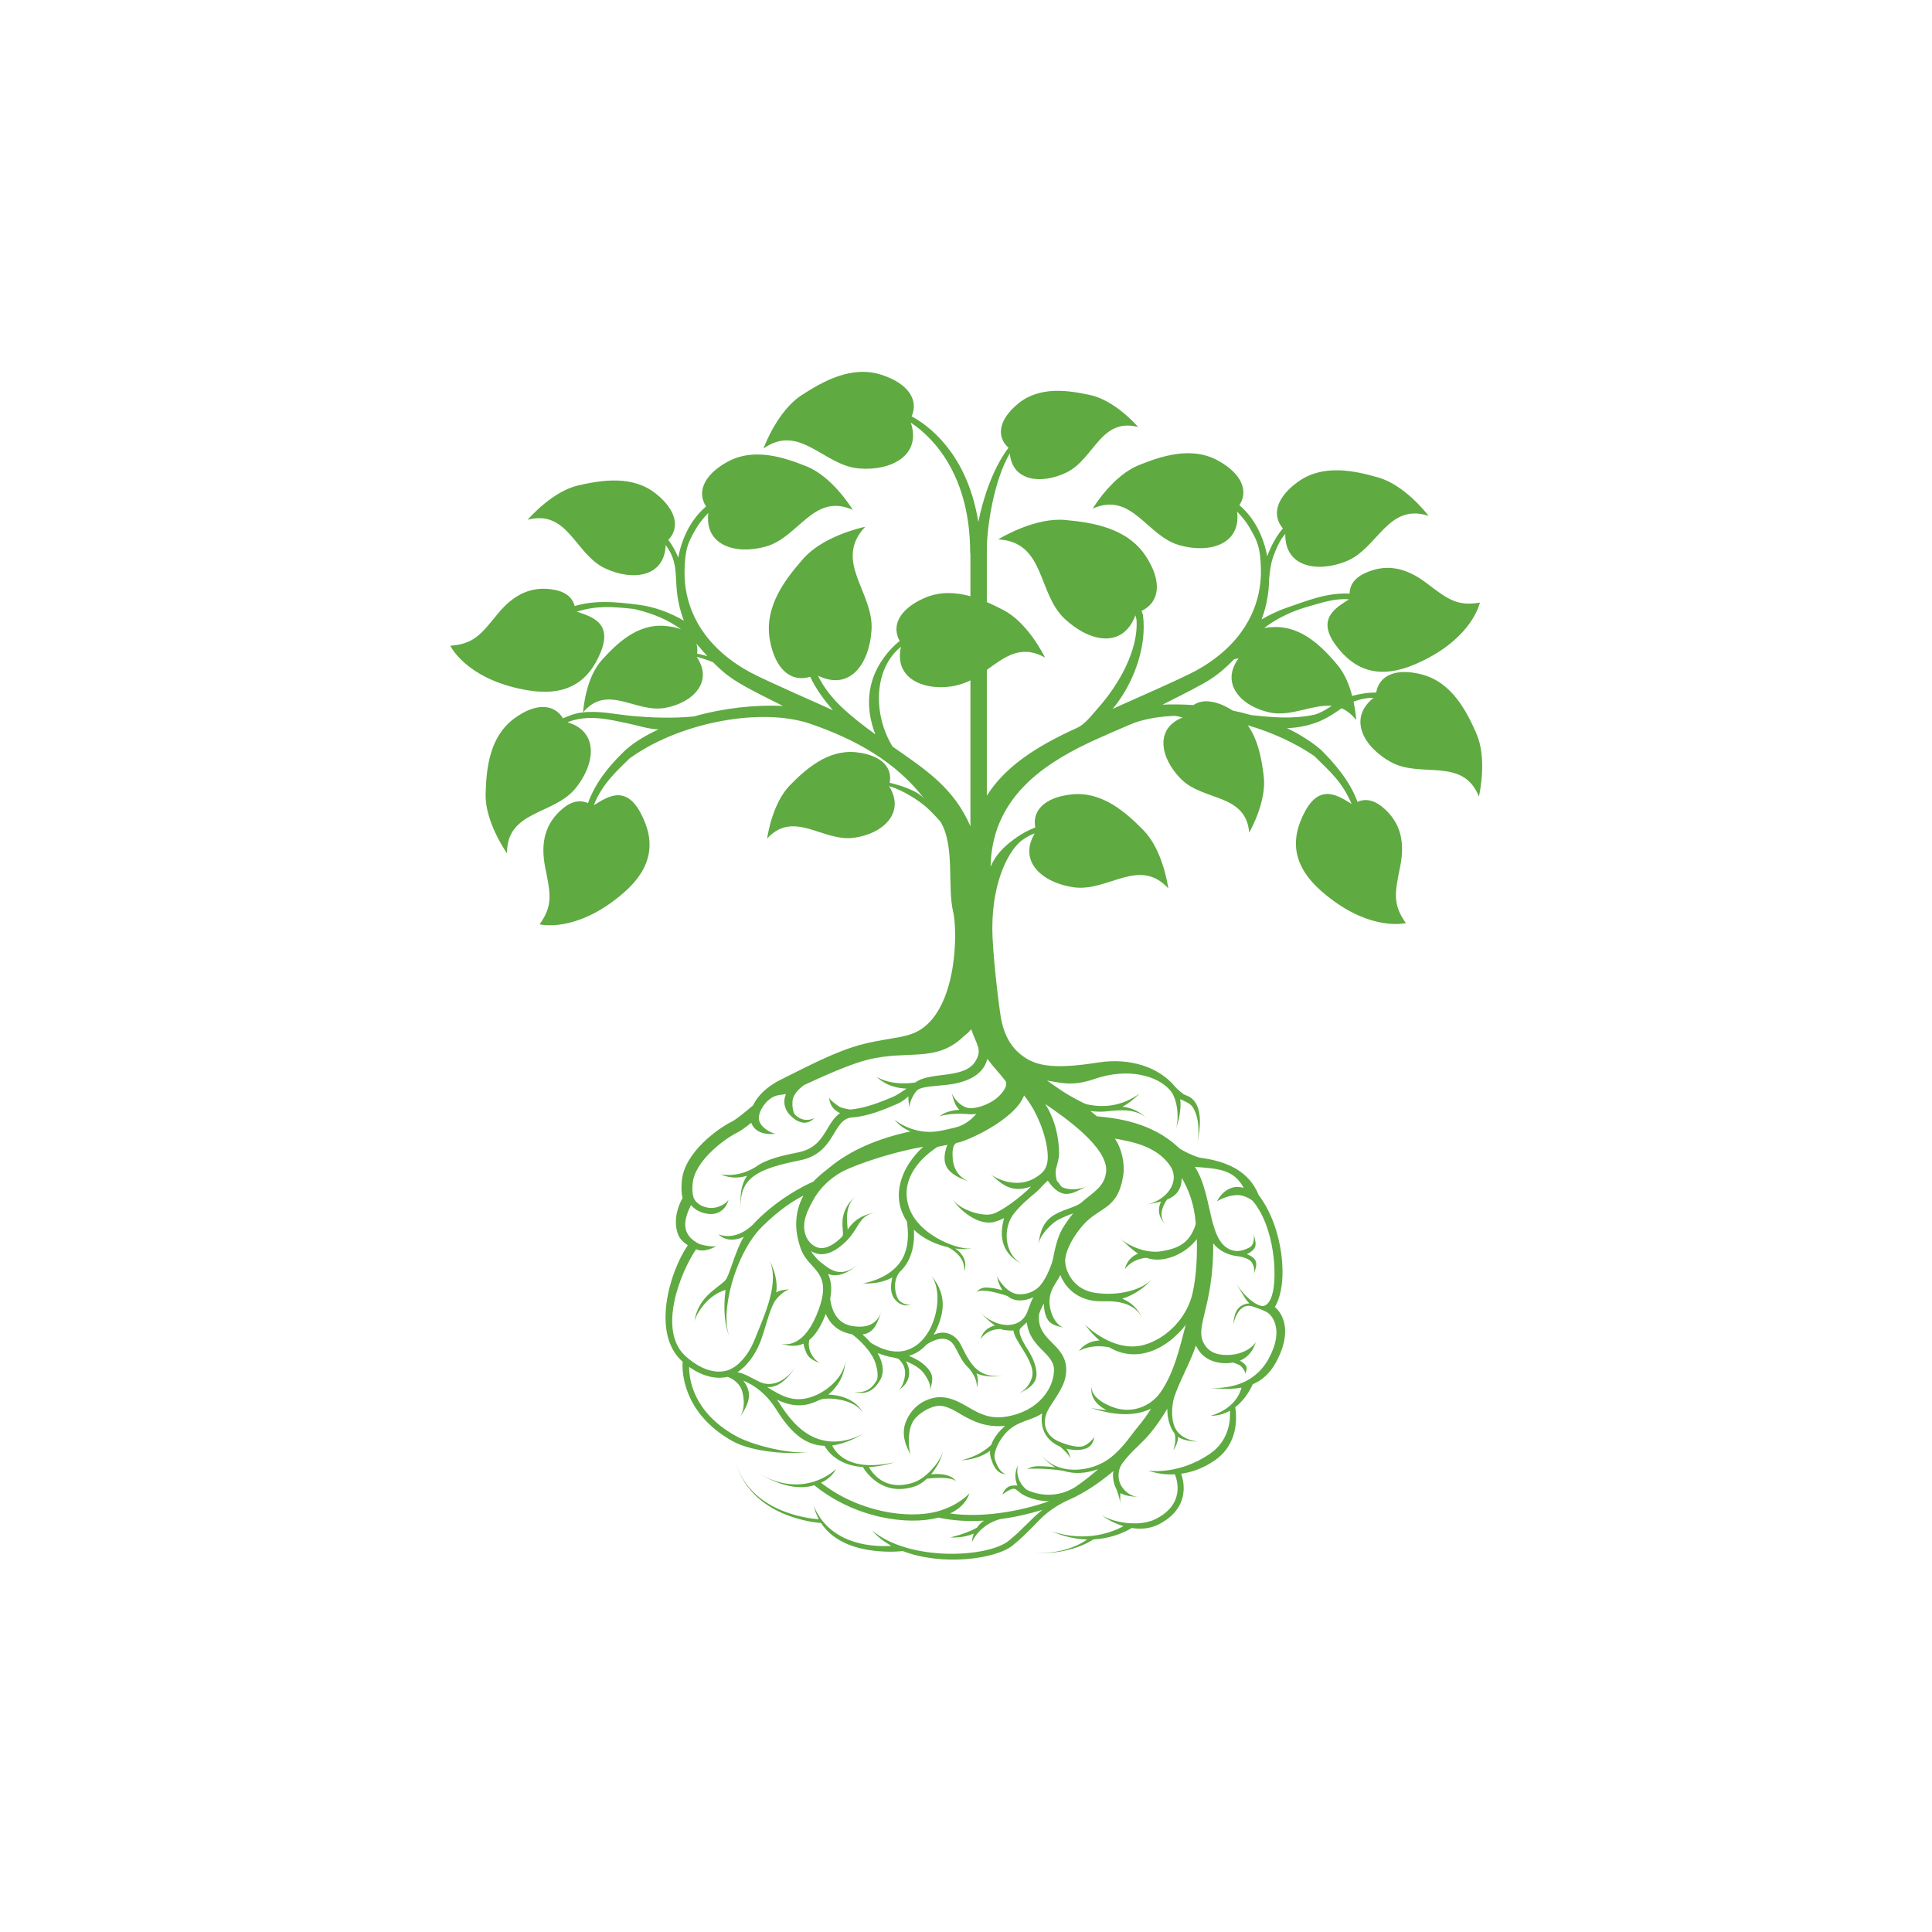 <svg xmlns="http://www.w3.org/2000/svg" xmlns:xlink="http://www.w3.org/1999/xlink" width="1024" zoomAndPan="magnify" viewBox="0 0 768 768" height="1024" preserveAspectRatio="xMidYMid meet" version="1.0"><defs><clipPath id="396f2c8218"><path d="M 178.973 147.824 L 589.191 147.824 L 589.191 619.969 L 178.973 619.969 Z M 178.973 147.824 " clip-rule="nonzero"/></clipPath></defs><g clip-path="url(#396f2c8218)"><path fill="#5faa41" d="M 523.922 283.621 C 523.527 283.781 523.129 283.926 522.715 284.055 C 513.648 286.016 505.32 285.09 497.457 284.281 C 494.988 283.582 492.492 282.973 489.984 282.449 C 489.855 282.363 489.73 282.277 489.598 282.195 C 483.223 278.254 477.855 277.863 474.383 280.281 C 470.195 279.988 466.082 279.93 462.137 280.109 C 467.738 277.312 473.102 274.598 478.203 271.793 C 483.383 268.949 487.254 265.527 490.531 262.098 C 490.938 261.996 491.344 261.895 491.75 261.805 C 491.902 261.77 492.117 261.73 492.367 261.695 C 484.941 271.742 493.363 280.809 504.773 283.227 C 513.25 285.023 521.754 279.879 529.41 280.598 C 527.582 281.742 525.855 282.855 523.922 283.621 Z M 492.238 260.25 C 492.242 260.273 492.242 260.293 492.246 260.312 C 492.223 260.32 492.195 260.32 492.168 260.328 C 492.191 260.301 492.215 260.277 492.238 260.25 Z M 385.758 328.461 C 379.18 313.207 367.926 305.898 354.805 296.777 C 346.891 283.82 347.34 265.742 358.156 257.09 C 354.512 273.168 374.559 276.254 385.758 270.457 Z M 277.102 259.816 C 277.32 258.402 277.219 257.07 276.812 255.848 C 278.211 257.441 279.648 259.137 281.195 260.844 C 279.824 260.43 278.457 260.09 277.102 259.816 Z M 565.344 268.145 C 554.848 265.336 548.188 268.547 547.055 275.289 C 544.461 275.266 541.371 275.594 537.762 276.59 C 537.676 276.613 537.602 276.641 537.516 276.664 C 536.434 272.523 534.625 267.828 531.633 264.281 C 525.805 257.387 517.719 248.957 506.516 249.258 C 505.09 249.297 503.77 249.422 502.547 249.629 C 507.566 245.77 513.777 242.816 520.457 240.984 C 525.25 239.672 530.434 237.789 536.008 238.246 C 536.082 238.246 536.16 238.258 536.234 238.258 C 531.5 241.355 523.191 245.641 530.758 256.148 C 538.57 267 548.77 269.98 562.57 264.039 C 583.188 255.164 587.578 242.309 588.297 239.539 C 579.098 241.105 575.375 238.086 566.977 231.723 C 558.586 225.355 550.676 224.043 542.449 227.906 C 537.402 230.281 536.508 233.754 536.484 235.973 C 527.293 235.445 518.52 239.23 512.059 241.383 C 508.406 242.602 504.816 244.309 501.5 246.223 C 503.055 242.117 503.867 238.16 504.242 234.641 C 504.402 233.141 504.488 231.625 504.504 230.098 C 505.133 223.922 505.57 222.137 507.871 217.059 C 508.961 214.66 509.867 213.461 510.926 212.199 C 510.625 225.332 523.492 227.785 535.117 223.137 C 547.77 218.074 551.629 199.789 567.887 205.059 C 566.84 203.691 558.172 192.754 547.902 189.809 C 538.469 187.105 526.062 184.379 516.133 191.41 C 507.27 197.691 505.484 204.863 509.961 210.035 C 508.277 212.016 506.562 214.598 505.023 218.012 C 504.531 219.098 504.105 220.125 503.727 221.109 C 502.262 213.262 498.68 205.914 492.672 200.82 C 496.324 195.254 493.734 188.441 484.402 183.203 C 473.793 177.242 461.742 181.25 452.637 184.926 C 442.738 188.926 435.266 200.707 434.359 202.18 C 449.98 195.238 455.734 213.023 468.844 216.734 C 480.871 220.145 493.395 216.371 491.766 203.383 C 493.332 204.992 495.141 207.043 496.527 209.402 C 499.867 215.09 501.062 217.559 501.234 226.559 C 501.27 228.086 501.207 229.699 501.039 231.375 C 499.922 242.496 493.871 256.457 475.359 266.629 C 469.098 270.07 444.527 280.668 442.273 281.828 C 443.004 280.957 443.723 280.031 444.434 279.055 C 450.988 269.988 455.91 256.73 454.352 244.496 C 454.199 243.922 454.012 243.371 453.793 242.844 C 460.93 239.457 462.188 231.223 455.406 220.98 C 448.004 209.805 434.176 207.672 423.406 206.699 C 411.684 205.637 398.418 213.43 396.793 214.414 C 415.602 215.465 412.281 235.789 423.262 246.027 C 433.277 255.355 446.367 257.875 451.348 244.594 C 451.508 245.16 451.648 245.723 451.777 246.281 C 452.637 258.188 444.953 271.945 436.414 281.555 C 433.707 284.609 431.281 287.918 428.188 289.324 C 412.094 296.633 399.703 304.559 392.281 316.305 L 392.281 266.285 C 399.301 261.25 405.789 255.98 415.406 261.402 C 414.648 259.855 408.328 247.414 398.852 242.488 C 396.809 241.43 394.602 240.336 392.281 239.344 L 392.281 218.363 C 392.281 209.484 395.094 190.945 401.414 180.219 C 402.402 191.324 413.844 192.625 423.828 187.879 C 434.957 182.59 437.434 165.902 452.414 169.73 C 452.414 169.73 452.375 169.688 452.305 169.609 C 451.277 168.438 442.898 159.137 433.469 157.066 C 424.793 155.164 413.441 153.406 404.875 160.324 C 396.941 166.734 395.949 173.574 400.887 177.984 C 394.203 186.949 390.613 199.02 388.898 207.496 C 385.023 183.551 372.477 171.043 362.414 165.492 C 365.172 159.047 361.207 152.543 350.578 149.039 C 338.609 145.09 327.152 151.562 318.633 157.105 C 309.359 163.141 304.102 176.617 303.477 178.293 C 317.977 168.133 327.371 185.055 341.441 186.223 C 354.367 187.297 366.367 180.949 362.062 168.027 C 367.594 171.668 385.664 185.488 385.664 219.848 L 385.758 219.965 L 385.758 237.02 C 379.871 235.391 373.559 235.031 367.395 237.754 C 357.457 242.152 354.285 248.824 357.641 254.785 C 355.598 256.391 353.402 258.578 351.215 261.621 C 344.547 270.883 343.926 281.484 347.957 291.914 C 337.598 284.316 329.742 277.949 325.152 268.594 C 337.852 274.777 345.594 263.996 346.449 250.395 C 347.383 235.473 331.047 223.031 343.938 209.402 C 342.09 209.797 327.148 213.23 319.383 222.023 C 312.254 230.102 303.703 241.109 306.012 254.266 C 308.113 266.266 314.621 271.379 322.07 269.02 C 324.328 273.91 327.605 278.211 331.078 282.332 C 328.824 281.176 304.254 270.574 297.992 267.129 C 279.484 256.961 273.43 243 272.312 231.879 C 272.145 230.203 272.082 228.59 272.117 227.062 C 272.293 218.062 273.488 215.594 276.824 209.906 C 278.211 207.547 280.02 205.496 281.586 203.887 C 279.957 216.875 292.48 220.648 304.508 217.238 C 317.621 213.527 323.375 195.742 338.992 202.68 C 338.09 201.211 330.617 189.43 320.715 185.43 C 311.609 181.754 299.559 177.75 288.949 183.707 C 279.617 188.945 277.027 195.758 280.68 201.324 C 274.664 206.426 271.082 213.789 269.617 221.648 C 268.406 218.73 267.039 216.43 265.668 214.617 C 270.293 209.848 268.957 202.793 260.707 196.219 C 251.461 188.852 239.285 190.82 229.984 192.922 C 219.871 195.215 210.867 205.344 209.77 206.613 C 225.824 202.395 228.566 220.336 240.559 225.941 C 251.57 231.09 264.18 229.41 264.613 216.66 C 271.484 225.887 266.242 231.875 271.852 246.727 C 266.297 243.52 260.242 241.207 253.668 240.379 C 244.883 239.242 236.199 238.5 228.457 240.93 C 227.902 238.777 226.199 235.633 220.754 234.531 C 211.848 232.723 204.477 235.871 197.832 244.043 C 191.184 252.215 188.281 256.031 178.973 256.691 C 180.332 259.207 187.645 270.66 209.777 274.398 C 224.594 276.898 233.797 271.59 238.812 259.199 C 243.672 247.195 234.582 245 229.246 243.113 C 237.613 240.715 242.719 241.102 251.891 242.059 C 252.273 242.145 252.648 242.234 253.031 242.328 C 259.73 243.926 265.812 246.52 270.766 250.176 C 268.844 249.426 266.504 248.938 263.762 248.773 C 253.035 248.141 245.023 255.977 239.219 262.406 C 232.906 269.406 231.918 281.676 231.77 283.18 C 241.48 271.645 252.539 283.508 264.387 281.395 C 275.395 279.426 283.75 270.996 276.941 261.137 C 277.938 261.316 280.891 262.148 283.473 263.27 C 290.086 270.016 294.418 272.23 311.215 280.613 C 300.105 280.105 287.664 281.449 275.895 284.785 C 268.031 285.594 258.688 285.387 249.465 284.418 C 244.699 283.922 237.934 282.461 231.77 283.18 C 228.043 283.617 226.207 284.547 223.812 285.547 C 220.23 279.723 212.848 279.25 204.176 285.793 C 194.465 293.121 193.312 305.762 193.039 315.562 C 192.738 326.23 200.555 337.797 201.539 339.211 C 201.43 322.129 220.043 323.984 228.699 313.469 C 236.648 303.809 238.199 290.809 225.582 287.121 C 233.766 283.77 242.52 286.117 248.953 287.418 C 253.434 288.324 257.578 289.812 261.766 289.957 C 257.312 292.012 252.758 294.605 249.223 297.66 C 248.605 298.195 248.012 298.734 247.465 299.297 C 242.629 304.078 236.801 310.656 233.738 319.254 C 231.707 318.34 228.25 317.738 224.008 321.164 C 216.941 326.875 214.672 334.559 216.742 344.879 C 218.816 355.203 219.91 359.871 214.488 367.461 C 217.297 368.02 230.789 369.68 247.773 355.016 C 259.145 345.195 260.91 334.727 254.547 322.969 C 248.379 311.586 240.895 317.18 236.039 320.09 C 236.07 320.02 236.102 319.949 236.129 319.883 C 239.316 311.652 245.543 306.148 250.23 301.512 C 250.66 301.203 251.094 300.902 251.527 300.602 C 271.371 286.902 303.004 281.145 322.23 287.758 C 339.875 293.824 356.207 302.762 367.688 317.852 C 364.93 314.223 357.781 312.188 353.652 311.152 C 354.883 304.996 350.207 300.066 340.277 299.031 C 329.137 297.871 320.418 305.656 314.078 312.082 C 307.176 319.078 305.172 331.758 304.945 333.332 C 315.602 321.766 326.965 334.688 339.402 333.035 C 350.961 331.5 360.055 323.109 353.422 312.52 C 356.266 313.164 362.621 316.215 367.801 320.461 C 369.82 322.27 371.824 324.328 373.801 326.551 C 379.723 336.258 376.488 352.363 378.883 362.398 C 380.652 369.828 380.57 398.145 367.195 408.391 C 361.324 412.887 354.977 412.113 343.25 415.004 C 331.855 417.816 318.191 425.414 310.832 428.945 C 304.844 431.816 301.07 435.707 299.344 439.414 C 295.93 442.316 292.648 445.004 290.676 445.988 C 285.953 448.348 272.207 457.695 271.043 469.301 C 270.766 472.09 270.863 474.375 271.332 476.27 C 270.148 478.273 267.645 483.715 269.125 489.371 C 269.844 492.129 270.898 493.219 273.41 495.02 C 266.188 505.496 258.766 530.266 271.363 541.32 C 271.148 543.672 270.566 561.336 291.172 572.863 C 299.133 577.32 314.859 578.402 321.852 577.07 C 315.305 578.32 299.711 574.855 292.363 570.742 C 275.438 561.273 273.91 548.09 273.949 543.363 C 280.332 547.91 285.785 548.109 289.258 547.316 C 290.812 547.906 294.191 549.582 295.145 553.48 C 295.844 556.324 296.184 560.195 293.934 563.746 C 297.312 558.41 299.73 554.25 295.445 548.828 C 299.977 550.648 304.699 554.152 308.414 560.055 C 313.445 568.055 319.094 574.512 327.797 574.746 C 328.324 575.84 332.398 582.586 342.992 583.145 C 344.305 585.355 350.941 595.094 363.668 590.855 C 365.379 590.285 367.008 589.18 368.477 587.793 C 372.211 587.344 379.211 587.074 380.16 589.156 C 379.074 586.777 375.645 585.945 372.375 585.945 C 371.551 585.945 370.789 585.98 370.145 586.02 C 372.559 583.141 374.293 579.637 374.824 576.949 C 374.188 579.562 371.539 583.395 368.277 586.211 C 366.652 587.609 364.887 588.742 363.156 589.316 C 351.609 593.16 346.523 585.223 345.41 583.168 C 348.258 583.066 351.5 582.543 355.211 581.41 L 354.863 581.41 C 337.02 585.285 331.879 576.953 330.809 574.586 C 334.418 574.125 338.52 572.668 343.25 569.945 C 322.145 580.551 312.137 560.953 308.887 556.414 C 318.719 561.23 324.562 556.773 326.367 556.289 C 330.023 555.309 340.137 556.367 343.254 561.902 C 340.254 556.027 333.648 554.512 329.25 554.367 C 333.887 550.621 336.133 545.152 335.902 540.793 C 336.172 545.945 329.727 553.117 322.113 555.457 C 315.281 557.559 310.652 554.906 304.98 551.387 C 308.023 551.555 311.688 550.242 316.355 543.219 C 311.434 550.395 305.758 551.012 302.246 549.434 C 298.816 547.895 296.176 545.977 293.145 545.492 C 296.914 543.016 300.184 538.559 302.133 533.68 C 302.055 533.879 302.008 533.992 302.18 533.57 C 304.121 528.734 305.461 521.863 307.848 517.48 C 307.871 517.438 310.406 513.582 313.793 512.523 C 311.734 512.664 309.68 513.004 308.559 513.766 C 309.223 509.059 307.805 504.957 305.723 500.531 C 310.039 509.695 304.246 521.895 299.918 532.676 C 299.75 533.09 299.793 532.98 299.867 532.793 C 297.559 538.551 293.199 543.793 288.637 544.898 C 283.754 546.078 278.25 544.133 272.719 539.285 C 261.027 529.023 270.668 505.391 276.727 496.578 C 279.922 498.176 284.184 495.648 285.109 495.215 C 283.523 495.949 278.824 494.898 277.785 494.383 C 274.934 492.957 273.238 491.09 272.609 488.68 C 271.723 485.297 273.621 481.133 274.664 479.043 C 276.465 481.094 278.711 482.148 281.359 482.523 C 286.445 483.246 289.203 479.414 289.598 476.672 C 289.398 478.039 285.469 480.652 281.699 480.113 C 279.508 479.801 277.766 478.91 276.492 477.434 C 275.43 476.199 275.004 473.863 275.363 470.285 C 276.234 461.555 287.695 452.914 292.855 450.336 C 294.434 449.547 296.426 448.102 298.641 446.32 C 299.73 449.426 303.07 451.367 308.516 450.641 C 307.137 450.824 301.309 447.957 301.641 444.117 C 301.883 441.352 304.059 438.535 305.43 437.363 C 308.18 435.008 309.867 435.422 312.426 434.887 C 312.113 435.648 311.906 436.41 311.828 437.172 C 311.57 439.59 312.512 441.875 314.543 443.77 C 320.109 448.961 323.527 444.578 323.711 444.441 C 323.488 444.594 319.727 446.555 316.246 443.309 C 314.949 442.098 314.906 438.922 315.051 437.512 C 315.266 435.504 316.949 433.262 319.645 431.32 C 327.461 427.691 337.957 422.969 345.109 421.203 C 360.926 417.305 371.785 422.445 382.641 412.387 C 384.641 410.535 384.527 411.031 386.055 409.117 C 388.234 415.488 390.578 417.145 387.77 421.832 C 383.398 429.129 369.797 425.793 363.875 430.301 C 353.801 431.781 348.539 428.074 348.48 428.023 C 348.719 428.234 352.363 432.434 360.375 432.742 C 358.801 433.734 356.875 435.199 355.082 435.969 C 350.281 438.02 343.684 440.664 337.859 441.051 C 337.676 441.062 337.719 441.051 337.797 441.039 C 336.383 440.801 334.422 440.453 333.426 439.766 C 332.332 439.023 329.645 437.195 329.52 436.02 C 329.902 439.621 331.445 441.262 333.949 442.48 C 331.75 443.961 330.332 446.316 328.949 448.625 C 326.574 452.59 324.117 456.684 317.496 458.039 C 311.121 459.344 304.723 460.668 300.285 463.953 C 292.824 468.469 286.566 466.777 286.492 466.754 C 286.785 466.852 290.824 469.27 296.965 467.375 C 294.707 470.68 293.758 475.289 294.867 481.941 C 292.457 467.484 303.047 464.301 318.145 461.215 C 332.34 458.316 330.828 444.727 338.707 444.199 C 345.078 443.777 351.602 440.984 356.359 438.945 C 358.102 438.203 359.781 437.078 361.07 435.832 C 361.031 437.543 361.383 439.285 361.547 440.727 C 361.258 438.246 363.176 435.098 364.191 433.828 C 365.719 431.918 369.789 431.938 376.031 431.273 C 383.258 430.508 390.723 427.969 392.488 420.91 C 394.773 424.031 397.398 426.656 399.625 429.613 C 401.082 431.555 397.957 435.566 394.797 437.562 C 390.754 440.113 386.684 440.734 385.012 440.457 C 381.66 439.898 378.742 436.223 378.297 434.219 C 378.727 436.145 379.391 439.238 381.344 441.18 C 375.758 441.484 373.641 443.668 373.512 443.762 C 373.547 443.738 377.301 442.293 384.719 442.863 C 385.637 443.008 386.797 442.984 388.094 442.785 C 386.09 445.16 383.121 447.461 379.465 448.273 C 375.715 449.105 371.871 450.316 367.379 449.836 C 360.148 449.059 355.699 445.164 355.652 445.109 C 355.824 445.309 357.703 448.078 361.941 449.754 C 349.062 452.543 338.281 457.082 329.793 464.047 C 327.617 465.832 325.273 467.551 323.336 469.695 C 319.391 471.426 309.703 476.297 300.543 485.441 C 300.062 485.922 299.652 486.477 299.148 486.945 C 291.922 493.664 285.773 490.738 285.555 490.609 C 285.801 490.762 289.008 494.68 295.691 491.621 C 292.207 497.195 289.992 507.281 288.227 509.047 C 284.719 512.551 277.508 515.473 275.949 525.633 C 276.293 523.383 280.414 515.16 288.422 512.746 C 287.434 520.273 288.035 527.328 290.215 531.832 C 285.816 522.742 292.078 498.48 302.836 487.73 C 309.875 480.707 315.883 477.027 319.363 475.266 C 315.871 481.801 315.57 489.031 318.473 496.762 C 319.438 499.34 321.109 501.191 322.723 502.984 C 326.168 506.805 329.137 510.098 325.594 520.133 C 320.117 535.641 312.422 534.785 310.062 534 C 312.918 534.949 316.191 535.586 319.43 534.098 C 319.52 535.277 319.969 536.406 320.508 537.707 C 321.473 540.027 323.727 541.035 326.504 542.055 C 323.625 540.996 320.77 536.82 321.691 532.68 C 324.008 530.801 326.258 527.574 328.25 522.301 C 330.586 527.84 335.137 529.816 338.672 530.375 C 341.211 532.195 346.586 537.172 348.074 542.043 C 348.703 544.098 349.293 547.316 348.469 548.777 C 345.34 554.309 340.672 553.48 339.16 553.242 C 340.824 553.508 345.934 555.539 349.895 548.543 C 351.812 545.148 350.797 541.242 348.852 537.82 C 350.25 538.426 351.641 538.875 353.004 539.172 L 352.996 539.23 C 354.277 539.422 355.676 539.715 357.09 540.109 C 358.969 541.816 359.879 543.789 359.793 545.992 C 359.68 548.809 358.359 551.871 357.207 552.59 C 361.738 549.762 362.512 544.965 360.043 541.094 C 363.211 542.328 366.125 544.098 367.645 546.449 C 368.828 548.277 370.258 550.609 369.613 552.898 C 370.449 549.938 371.25 547.543 369.691 545.129 C 367.793 542.195 364.469 540.246 361.285 538.973 C 364.164 538.125 366.289 536.68 368.262 534.512 C 370.586 532.969 373.367 531.816 375.715 532.27 C 380.457 533.18 380.094 539.207 385.109 543.875 C 388.383 547.605 388.461 550.773 388.223 551.973 C 388.414 551.016 389.25 548.789 388.188 545.938 C 390.832 547.145 394.293 547.504 399.141 546.863 C 389.281 548.027 386.09 543.113 382.188 535.02 C 379.637 529.73 374.914 528.723 371.109 530.625 C 372.723 527.895 373.938 524.73 374.496 521.531 C 375.543 515.527 373.32 510.773 369.926 506.727 C 377.793 516.102 368.312 547.836 346.027 533.668 C 345 532.434 343.871 531.395 342.855 530.457 C 347.23 529.898 348.625 526.57 350.383 521.293 C 348.578 526.711 344.234 527.98 338.852 527.129 C 333.867 526.344 330.895 522.711 330.004 516.344 C 330.844 512.008 330.316 508.906 329.191 506.445 C 332.148 507.527 335.895 507.102 341.387 502.391 C 334.273 508.488 329.953 504.723 326.219 501.715 C 325.98 501.523 325.324 501.02 325.137 500.816 C 324.098 499.664 323.105 498.555 322.348 497.309 C 325.98 499.617 329.969 498.496 333.43 495.93 C 342.375 489.312 339.977 483.344 348.453 481.852 C 341.637 483.051 338.914 485.902 336.965 488.789 C 336.695 485.434 335.719 479.348 340.191 475.438 C 331.973 482.621 336.098 489.754 334.832 491.438 L 334.871 491.465 C 332.254 494.168 328.277 497.129 324.734 495.809 C 322.59 495.008 320.812 492.977 320.137 490.715 C 318.68 485.848 320.793 481.613 323.125 477.297 C 326.422 471.188 331.836 466.84 337.547 464.441 C 345.781 460.98 357.344 457.527 366.984 455.871 C 358.223 463.887 353.906 475.586 360.484 485.477 C 361.625 492.871 360.492 498.668 357.094 502.711 C 351.93 508.852 343.305 510.137 342.941 510.137 C 343.262 510.137 349.289 510.832 354.719 507.777 C 353.402 513.523 354.859 515.773 356.41 517.238 C 358.055 518.797 360.164 519.395 362.48 518.504 C 361.121 519.027 358.879 518.348 357.457 517.004 C 356.277 515.891 354.297 509.781 357.629 505.656 C 362.25 501.398 363.66 495.141 363.297 488.848 C 367.113 492.539 372.152 494.715 376.746 495.766 C 380.867 497.766 383.793 501.352 383.262 505.492 C 384.629 501.879 382.941 498.387 379.672 496.301 C 382.512 496.68 385.008 496.609 386.672 496.191 C 382.109 497.336 365.762 491.746 361.516 480.441 C 357.66 470.16 364.215 461.414 372.691 455.879 C 373.996 455.625 375.297 455.363 376.594 455.098 C 375.777 457.074 375.34 459.203 375.523 461.258 C 375.82 464.562 378.238 467.461 385.742 469.852 C 381.082 468.367 379.059 464.355 378.754 460.969 C 378.547 458.629 378.379 454.547 380.695 454.219 C 384.145 453.73 403.441 445.16 407.086 435.449 C 412.691 442.285 416.504 453.051 416.504 459.898 C 416.504 462.805 415.656 464.957 413.918 466.469 C 406.945 472.543 398.754 470.137 393.664 466.828 C 396.98 468.984 400.715 474.961 409.875 471.648 C 406.148 475.578 398.305 481.461 394.586 482.555 C 390.227 483.836 381.168 480.645 378.609 476.672 C 381.547 481.238 389.141 487.531 395.504 485.664 C 396.648 485.328 397.883 484.844 399.152 484.23 C 397.672 489.438 396.695 497.918 406.832 502.703 C 398.762 498.895 398.766 487.941 402.883 482.629 C 405.457 479.305 408.684 476.559 412.02 473.789 C 413.34 472.695 414.855 470.727 416.504 469.312 C 422.051 477.246 425.863 474.789 432.266 471.402 C 428.848 473.211 424.707 473.023 422.363 471.98 C 421.57 471.629 421.125 470.316 420.414 469.75 C 419.715 469.188 419.488 465.73 419.781 464.629 C 420.297 462.68 420.984 460.551 420.988 458.598 C 420.988 452.188 419.414 445.035 415.516 438.867 C 423.23 444.148 440.668 456.246 439.707 465.824 C 439.109 471.785 434.402 474.031 429.922 477.977 C 427.438 480.16 421.715 480.816 417.875 483.766 C 413.574 487.07 413.387 491.672 412.727 494.645 C 413.352 491.82 415.73 488.484 419.359 485.691 C 420.879 484.523 424.496 483.113 426.609 482.297 C 421.996 488.324 420.453 490.531 418.621 500.223 C 418.215 502.355 416.156 507.777 413.688 510.789 C 411.609 513.324 408.191 514.656 405.031 514.5 C 399.766 514.238 396.312 507.418 396.289 507.348 C 396.348 507.551 396.848 510.352 398.461 512.875 C 395.898 512.172 393.727 511.82 391.953 511.82 C 389.855 511.82 388.891 512.879 387.91 513.855 C 389.438 512.332 394.344 513.156 400.43 515.164 C 403.383 517.648 407.379 517.27 410.777 515.672 C 409.531 517.902 408.98 520.109 408.238 521.82 C 405.309 528.539 396.258 528.215 389.465 521.602 C 391.723 523.805 393.668 525.625 395.484 526.926 C 390.57 528.016 389.789 532.402 389.773 532.453 C 389.832 532.273 392.02 528.332 397.777 528.305 C 399.117 528.938 402.516 528.973 402.867 528.887 C 402.996 532.98 411.902 541.461 410.234 547.484 C 409.59 549.801 408.012 552.469 404.66 554.141 C 408.445 552.25 411.023 550.703 411.793 547.918 C 412.621 544.938 411.195 540.629 408.535 536.449 C 405.801 532.191 404.688 529.211 405.586 528.133 C 406.543 526.984 407.129 526.715 408.191 525.637 C 409.266 535.824 418.977 537.773 418.977 544.535 C 418.977 551.711 412.984 561.02 400.012 563.129 C 394.016 564.102 390.105 562.348 386.055 560.031 C 381.883 557.648 376.641 554.207 370.539 555.82 C 365.832 557.066 362.273 560.168 360.254 564.793 C 357.824 570.359 360.449 575.395 362.172 578.621 C 361.219 576.84 360.598 570.23 362.48 565.918 C 363.902 562.66 368.203 559.965 371.473 559.098 C 379.391 557.012 384.34 568.156 399.555 566.82 C 396.984 569.051 394.949 571.641 394.051 574.332 C 388.832 579.312 382.098 580.477 382.02 580.48 C 382.328 580.461 388.266 580.52 393.566 576.738 C 393.504 577.688 393.598 578.645 393.883 579.59 C 395.445 584.793 397.477 586.004 400.441 586.055 C 399.488 586.008 397.113 585.488 395.449 579.941 C 394.906 578.129 396.18 575.07 397.168 573.289 C 402.395 564.359 408.617 565.637 414.242 561.855 C 413.379 568.141 415.965 572.707 421.344 575.012 C 422.477 575.945 425.414 578.66 425.477 579.988 C 425.406 578.492 424.668 576.996 423.934 575.867 C 426.867 576.617 429.598 576.578 431.73 575.77 C 434.707 574.633 434.766 571.859 435.059 571.184 C 434.863 571.637 432.84 574.008 430.754 574.805 C 428.523 575.656 424.254 574.453 420.82 572.98 C 415.785 570.824 413.473 565.559 417.117 559.598 C 420.191 554.574 423.844 550.336 423.844 544.535 C 423.844 534.168 412.34 533.242 412.984 522.996 C 413.055 521.875 413.867 520.121 414.945 518.191 C 414.957 520.254 415.312 522.336 416.246 524.145 C 417.535 526.637 419.984 527.082 422.961 527.801 C 419.172 526.887 415.473 519.109 418.055 512.984 C 419.031 510.668 420.598 508.766 421.508 506.828 C 423.629 512.191 428.066 515.93 434.152 517.004 C 436.523 517.422 438.773 517.266 440.922 517.281 C 445.676 517.32 451.793 518.73 454.285 524.391 C 452.309 519.902 449.281 517.551 446.102 516.25 C 451.34 514.609 455.48 511.434 458.008 508.277 C 454.461 512.707 444.273 515.492 434.719 513.809 C 426.078 512.289 422.91 504.203 423.488 500.129 C 424.012 496.48 426.539 491.664 430.238 487.316 C 436.992 479.387 444.359 481.316 446.531 467.066 C 447.238 462.441 445.797 456.301 443.16 452.602 C 450.051 453.848 459.715 455.59 465.047 463.273 C 469.625 469.883 463.293 477.547 455.527 478.84 C 457.777 478.465 459.793 478.094 461.551 477.621 C 460.246 480.191 460.121 483.863 463.59 486.898 C 459.27 483.117 463.746 477.098 463.926 476.848 C 467.512 475.418 469.691 472.926 469.773 468.223 C 472.637 473.168 474.793 479.051 475.301 486.125 C 475.379 487.246 474.18 489.547 473.621 490.543 C 470.855 495.461 465.879 496.676 461.762 497.383 C 456.117 498.355 449.246 495.703 445.391 492.395 C 447.195 493.945 449.477 496.461 452.391 498.332 C 447.832 500.184 447.219 504.352 447.148 504.562 C 447.215 504.375 449.629 500.609 455.676 499.984 C 462.637 502.508 471.625 498.191 475.758 492.523 C 475.93 498.543 475.676 506.902 474.062 514.07 C 471.914 523.625 463.969 532.043 454.781 534.605 C 442.629 537.996 431.434 526.688 431.336 526.562 C 431.539 526.82 433.598 529.895 437.086 532.848 C 431.348 533.102 429.016 536.934 428.852 537.098 C 429.02 536.938 433.641 534.102 440.934 535.59 C 452.375 542.281 464.316 535.816 471.348 526.625 C 468.988 535.59 466.738 545.797 461.246 553.555 C 457.91 558.262 451.684 561.598 444.543 560.012 C 441.383 559.312 433.312 556.004 433.945 550.875 C 432.945 556.516 437.805 559.547 439.945 560.598 C 438.059 560.438 436.027 560.152 433.816 559.719 C 444.777 563.309 452.25 562.527 457.582 559.965 C 455.984 562.5 454.273 564.871 452.461 567.02 C 449.668 570.332 446.555 575.52 441.254 579.598 C 434.02 585.16 420.316 587.027 413.359 577.758 C 415.227 580.242 417.309 582.035 419.512 583.277 C 416.879 582.949 414.582 582.84 412.77 582.84 C 410.047 582.84 408.516 583.867 408.383 583.891 C 408.441 583.879 415 583.438 422.668 584.664 C 427.281 586.156 432.184 585.605 436.57 584.008 C 433.879 586.395 430.672 588.922 427.414 591.133 C 418.609 596.574 410.195 593.305 408.055 592.172 C 406.18 590.586 403.656 587.461 404.602 582.484 C 403.176 585.648 403.5 588.418 404.465 590.535 C 403.824 590.391 402.871 590.523 402.312 590.578 C 399.461 590.863 398.52 594.016 398.457 594.121 C 398.465 594.102 400.887 592.172 402.66 591.824 C 403.824 591.598 404.777 592.918 406.129 593.871 C 406.227 593.934 410.75 596.781 417.098 596.75 C 405.34 600.844 390.527 603.43 377.664 601.629 C 384.117 598.641 385.285 593.789 385.43 593.492 C 385.277 593.793 381.219 598.34 372.793 600.773 C 360.82 604.035 341.215 601.008 326.359 589.418 C 330.805 587.449 332.34 583.949 332.395 583.891 C 331.953 584.391 319.781 596.242 301.691 585.75 C 311.105 591.211 318.191 592.102 323.703 590.41 C 339.809 603.488 360.844 606.527 373.09 603.262 C 378.754 604.527 384.914 604.844 391.121 604.477 C 389.898 605.348 388.988 606.32 388.316 607.293 C 383.895 609.801 377.742 611.152 377.676 611.16 C 377.934 611.137 382.684 611.578 387.098 609.602 C 386.379 611.457 386.375 612.926 386.352 613.066 C 386.398 612.797 389.238 606.148 397.586 603.863 C 403.668 603.066 408.992 601.812 414.355 600.195 C 409.238 604.332 406.973 607.562 401.098 612.387 C 392.695 619.285 361.398 620.801 346.664 608.371 C 348.77 610.852 351.391 612.871 354.344 614.496 C 348.527 614.914 330.203 614.816 323.465 598.609 C 323.945 600.59 324.637 602.352 325.488 603.934 C 320.766 603.59 297.156 600.824 292.027 579.797 C 297.469 602.105 321.84 605.062 326.375 605.414 C 335.047 618.684 356.207 616.871 358.875 616.578 C 374.5 622.594 395.852 619.844 402.641 614.266 C 405.723 611.738 407.816 609.66 409.84 607.648 C 413.219 604.289 415.867 600.77 422.918 597.133 C 424.367 596.387 425.844 595.812 427.188 595.141 C 433.191 592.141 438.234 588.426 442.586 584.773 C 442.121 587.309 442.805 590.227 443.887 592.164 C 444.316 593.453 445.203 595.852 445.293 597.523 C 445.242 596.594 445.348 594.996 445.379 593.516 C 446.891 594.402 449.203 594.934 452.738 595.043 C 449.227 594.934 446.789 592.551 445.613 590.449 C 444.336 588.168 444.066 584.453 446.293 581.492 C 451.883 574.051 455.801 573.668 464.023 559.996 C 464.004 563.289 464.766 567.145 466.992 569.98 C 467.715 573.289 466.402 576.426 466.383 576.453 C 466.477 576.32 468.238 574.195 468.297 571.191 C 470.402 572.68 474.125 573.043 476.68 573.043 C 473.117 572.859 469.758 571.281 468.066 569.133 C 465.02 565.254 465.789 558.16 466.906 554.977 C 469.309 548.137 473.121 541.656 475.41 534.84 C 477.938 540.676 484.109 542.629 490.113 541.652 C 491.559 542.016 493.137 542.684 493.879 543.715 C 494.375 544.398 495.23 545.445 494.914 546.395 C 495.395 544.961 495.996 543.871 495.195 542.766 C 494.613 541.953 493.758 541.352 492.832 540.902 C 497.695 538.914 498.836 534.438 499.262 533.379 C 498.832 534.449 494.773 539.141 486.34 538.578 C 483.348 538.379 481.066 537.348 479.57 535.52 C 473.617 528.254 482.504 521.367 482.27 494.227 C 484.43 497.051 487.965 498.91 491.809 499.332 C 494.449 499.625 496.871 500.621 497.633 501.871 C 498.25 502.891 499 504.602 498.328 506.727 C 499.332 503.555 501.016 500.602 495.617 498.543 C 496.934 497.984 497.832 497.227 498.414 496.531 C 499.82 494.848 498.773 492.762 498.328 490.305 C 498.602 491.812 498.578 494.824 496.824 495.801 C 495.582 496.488 492.922 497.746 490.387 497.164 C 479.801 494.723 482.461 475.312 474.988 463.855 C 484.484 464.559 490.434 464.902 494.375 472.16 C 493.434 471.941 492.492 471.82 491.566 471.82 C 486.25 472.16 483.887 477.391 483.746 477.555 C 483.773 477.527 487.367 475.305 491.309 475.07 C 493.484 474.949 495.699 475.695 497.902 477.285 C 506.672 487.516 507.977 507.574 505.594 515.082 C 505.18 516.398 504 519.141 501.891 519.172 C 500.152 519.199 495.457 516.645 491.254 509.969 C 493.629 513.738 494.973 516.547 496.645 518.117 C 490.969 518.559 490.492 523.484 490.262 526.562 C 490.285 526.281 492.078 516.961 498.457 519.512 C 499.84 520.066 502.059 520.617 504.035 521.898 C 505.059 522.562 510.898 528 504.344 540.043 C 498.402 550.969 487.309 552.059 480.59 551.707 C 483.883 551.879 488.672 552.504 493.516 551.605 C 493.043 553.57 490.844 559.949 481.27 562.816 C 484.246 562.789 486.781 561.988 488.918 560.789 C 489.148 564.094 488.805 572.539 480.973 577.902 C 468.949 586.145 457.375 584.859 456.145 584.508 C 457.406 584.867 461.234 586.375 467.023 586.078 C 467.922 588.215 471.188 597.949 459.324 603.871 C 452.199 607.434 440.934 604.691 437.824 602.121 C 439.398 603.555 442.668 605.496 446.609 606.664 C 442.871 608.742 431.953 613.469 417.996 608.68 C 423.18 610.961 427.973 611.859 432.215 611.957 C 430.418 613.246 422.043 618.617 408.695 617.047 C 423.34 618.766 432.777 613.188 434.668 611.922 C 442.152 611.555 447.59 608.801 449.867 607.406 C 453.324 607.949 457.035 607.734 460.414 606.051 C 468.371 602.074 470.297 596.441 470.516 592.414 C 470.664 589.605 470.023 587.215 469.535 585.836 C 473.543 585.281 478.102 583.801 482.809 580.578 C 492.504 573.934 491.625 563 491.023 559.391 C 495.012 556.32 497.211 552.035 497.973 550.277 C 501.445 548.789 504.715 546.156 507.199 541.59 C 515.473 526.379 507.23 519.93 506.762 519.562 C 512.523 510.148 510.031 487.73 500.391 475.145 C 496.324 465.062 487.117 461.586 477.312 460.258 C 475.469 460.012 469.664 457.32 468.559 456.262 C 457.793 445.988 443.602 444.461 436.059 443.75 C 435.223 443.035 434.355 442.336 433.477 441.645 C 435.605 441.938 437.812 442.012 440.078 441.766 C 445.273 441.199 451.703 440.59 456.145 444.754 C 452.91 441.723 449.652 440.301 446.172 439.891 C 448.461 438.883 450.953 436.676 453.09 434.641 C 445.82 439.934 438.469 440.379 432 438.969 C 430.84 438.715 424.727 435.367 422.773 434.051 C 420.512 432.52 418.293 431.02 416.219 429.535 C 421.766 430.391 426.203 431.973 435.031 428.922 C 448.477 424.27 460.383 427.621 465.277 433.57 C 468.238 437.16 468.816 444.953 467.312 449.09 C 468.789 445.027 469.625 440.527 469.16 436.926 C 470.383 437.57 472.969 438.387 474.07 440.027 C 476.293 443.332 477.137 449.289 475.688 455.289 C 477.484 447.859 478.488 437.602 471.191 435.309 C 470.305 435.027 467.781 432.801 467.023 431.879 C 460.598 424.082 448.988 420.426 436.727 422.336 C 417.852 425.281 410.344 423.902 404.031 417.625 C 400.797 414.406 398.781 409.738 397.914 404.781 C 396.895 398.961 394.461 377.895 394.461 369.121 C 394.461 349.309 401.547 337.465 406.27 334.023 C 408.398 332.477 409.777 331.879 411.32 331.297 C 404.586 342.578 414.57 351.051 426.977 352.73 C 440.484 354.551 452.863 340.543 464.41 353.137 C 464.168 351.43 462.027 337.645 454.543 330.027 C 447.664 323.027 438.219 314.543 426.109 315.777 C 415.297 316.875 410.211 322.238 411.547 328.945 C 409.109 329.84 406.34 331.242 403.316 333.453 C 398.75 336.793 395.871 339.793 393.762 344.527 C 394.305 317.773 413.793 304.332 432.852 295.23 C 435.566 293.938 449.43 287.836 451.125 287.25 C 455.824 285.637 461.27 284.766 467.102 284.562 C 468.254 284.715 469.145 284.953 470.074 285.238 C 458.816 289.695 461.348 301.488 469.469 309.668 C 478.305 318.578 495.219 315.289 496.578 330.965 C 497.359 329.578 503.543 318.309 502.355 308.551 C 501.574 302.113 500.254 294.375 496.043 288.34 C 505.438 291.012 515.094 295.457 522.473 300.551 C 529.41 307.418 533.344 310.648 537.312 319.59 C 532.461 316.68 524.977 311.078 518.809 322.465 C 512.445 334.223 514.207 344.691 525.578 354.512 C 542.566 369.172 556.059 367.516 558.867 366.957 C 553.441 359.367 554.535 354.699 556.609 344.375 C 558.684 334.055 556.41 326.367 549.344 320.66 C 545.105 317.234 541.645 317.836 539.613 318.75 C 536.555 310.156 529.844 302.758 525.008 297.977 C 521.473 294.918 516.039 291.508 511.586 289.453 C 515.773 289.309 519.934 288.543 524.191 286.875 C 524.328 286.816 524.449 286.758 524.578 286.699 C 528.527 284.98 530.941 283.156 533.309 281.559 C 535.32 282.422 537.262 283.887 539.105 286.223 C 539.105 286.223 539.102 286.168 539.094 286.059 C 539.051 285.367 538.824 282.531 538.055 278.934 C 538.754 278.652 539.496 278.398 540.316 278.172 C 542.859 277.477 544.359 277.41 546.012 277.414 C 535.707 285.57 542.031 297.035 553.035 303 C 565.016 309.492 581.566 300.781 587.891 316.648 C 588.273 314.965 591.16 301.316 586.871 291.543 C 582.93 282.566 577.105 271.285 565.344 268.145 " fill-opacity="1" fill-rule="nonzero"/></g></svg>